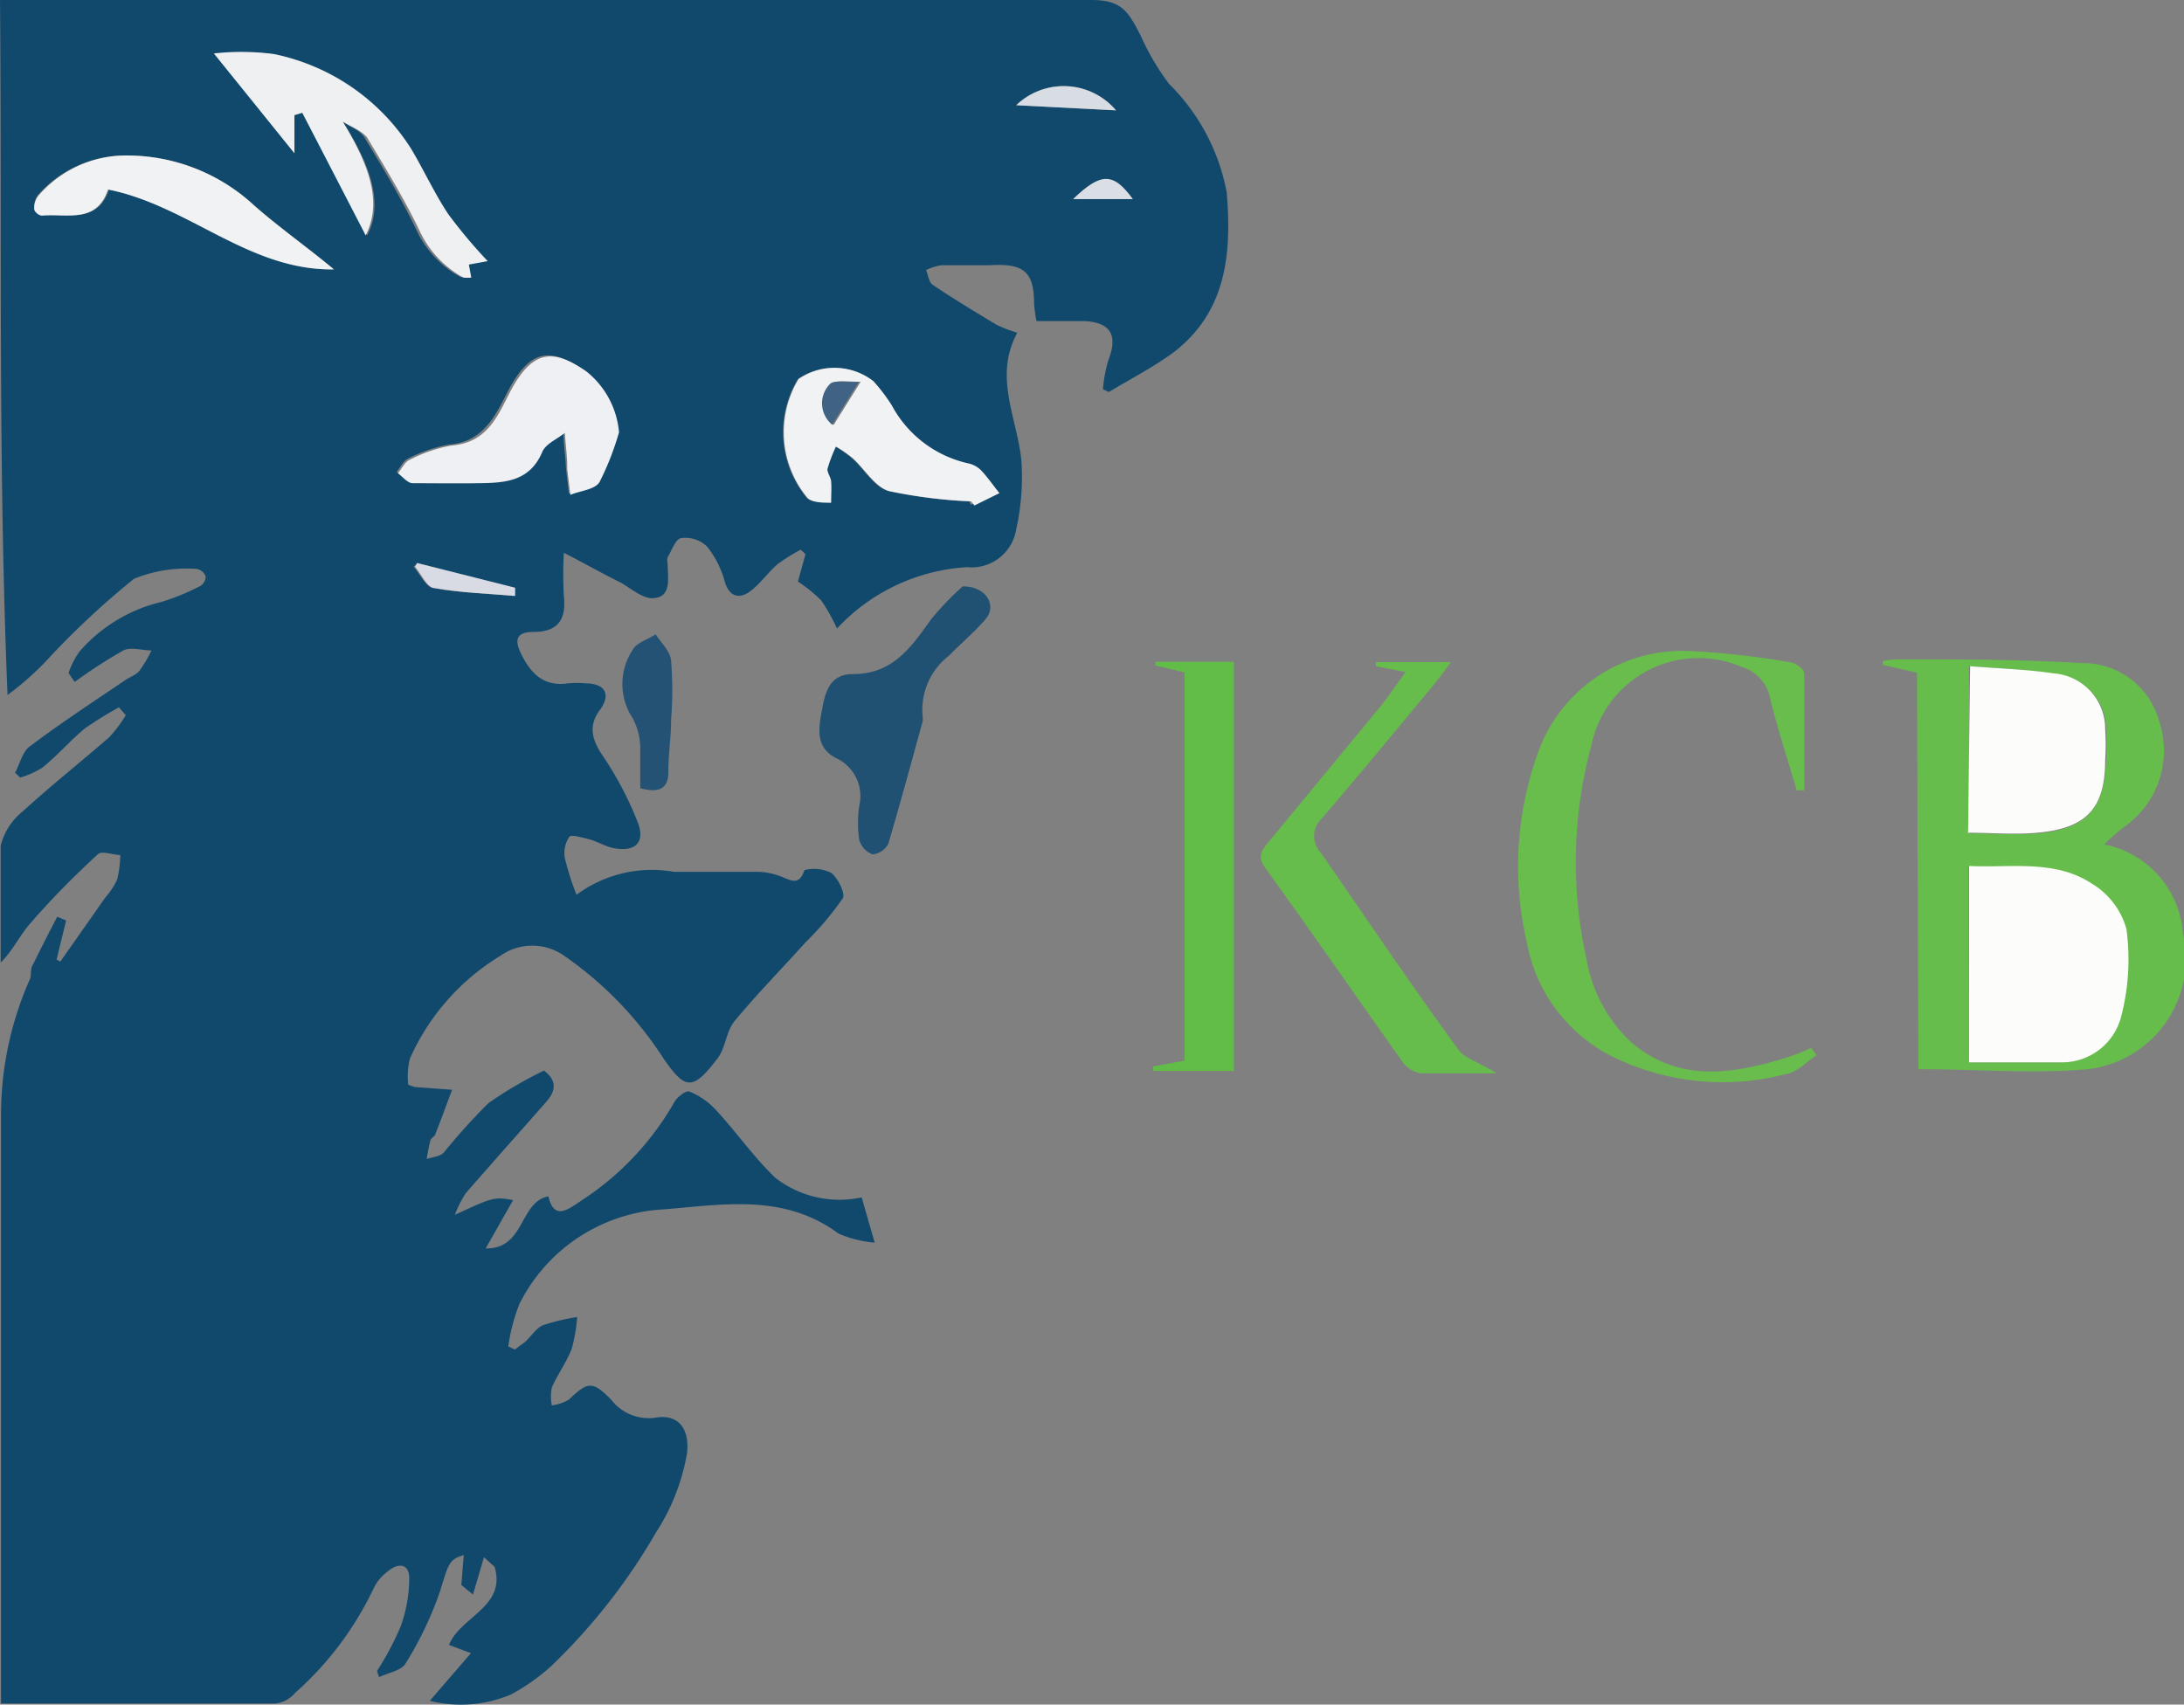 <svg xmlns="http://www.w3.org/2000/svg" viewBox="0 0 63.72 49.74"><rect x="0" y="0" width="63.72" height="49.74" fill="#808080" stroke="none"/><defs><style>.cls-1{fill:#11496d;}.cls-2{fill:#67bd4b;}.cls-3{fill:#69bd4d;}.cls-4{fill:#62bc48;}.cls-5{fill:#205072;}.cls-6{fill:#245274;}.cls-7{fill:#eff0f2;}.cls-8{fill:#eff0f3;}.cls-9{fill:#f1f2f4;}.cls-10{fill:#d8dce3;}.cls-11{fill:#d8dbe3;}.cls-12{fill:#dadee5;}.cls-13{fill:#fcfdfb;}.cls-14{fill:#416383;}</style></defs><g id="Layer_2" data-name="Layer 2"><g id="Layer_1-2" data-name="Layer 1"><path class="cls-1" d="M16,34.91c.16.68.53.42.92.15a8.36,8.36,0,0,0,2.76-2.91c.08-.14.34-.34.43-.3a2.13,2.13,0,0,1,.75.51c.6.64,1.11,1.38,1.75,2a3.05,3.05,0,0,0,2.53.58l.38,1.32A3.34,3.34,0,0,1,24.47,36c-1.59-1.18-3.36-.85-5.11-.71a5,5,0,0,0-4.21,2.77,5.42,5.42,0,0,0-.32,1.23l.19.09.31-.23c.17-.16.31-.39.51-.48a6.37,6.37,0,0,1,1-.24,4.76,4.76,0,0,1-.16.93c-.15.39-.41.74-.58,1.13a1.32,1.32,0,0,0,0,.52,1.29,1.29,0,0,0,.5-.17c.56-.54.69-.54,1.23,0a1.38,1.38,0,0,0,1.28.53c.68-.12,1,.31.94,1a6.11,6.11,0,0,1-.9,2.33,17.63,17.63,0,0,1-3.06,3.91,5.93,5.93,0,0,1-1.19.84,3.75,3.75,0,0,1-2.36.18l1.2-1.39L13.1,48c.33-.83,1.68-1.11,1.33-2.28l-.31-.28-.32,1.09-.34-.28.07-.87c-.44.12-.45.28-.69,1.05a10.32,10.32,0,0,1-1,2.1c-.12.22-.51.28-.78.41L11,48.76a8.54,8.54,0,0,0,.69-1.3,4.17,4.17,0,0,0,.25-1.4c0-.43-.31-.47-.62-.21a1.32,1.32,0,0,0-.41.48A9.52,9.52,0,0,1,8.61,49.4a.88.88,0,0,1-.58.31c-2.65,0-5.29,0-8,0,0-.24,0-.45,0-.65,0-5.51,0-11,0-16.54a9.72,9.72,0,0,1,.84-3.94c.06-.13,0-.3.09-.43.23-.47.47-.94.71-1.4l.26.11L1.65,28l.11.06,1.32-1.88a2.11,2.11,0,0,0,.34-.52,3.29,3.29,0,0,0,.09-.71c-.23,0-.56-.15-.68,0-.68.63-1.33,1.28-1.95,2-.3.34-.5.78-.86,1.14,0-1.14,0-2.28,0-3.41a1.84,1.84,0,0,1,.64-1c.82-.75,1.69-1.44,2.53-2.17a4,4,0,0,0,.48-.64l-.2-.23a11.18,11.18,0,0,0-1,.62c-.42.35-.79.78-1.22,1.13a2.5,2.5,0,0,1-.66.3l-.15-.14c.14-.26.21-.61.43-.77.9-.68,1.85-1.3,2.78-1.93.14-.1.32-.15.42-.28a3.82,3.82,0,0,0,.35-.59c-.28,0-.61-.11-.82,0a14.33,14.33,0,0,0-1.42.92L2,19.64A2.26,2.26,0,0,1,2.33,19a4.55,4.55,0,0,1,2.36-1.43,6.55,6.55,0,0,0,1.17-.48A.33.33,0,0,0,6,16.82a.34.34,0,0,0-.27-.22,4.06,4.06,0,0,0-1.82.29,24,24,0,0,0-2.51,2.34A8.38,8.38,0,0,1,.22,20.28C-.06,13.51.06,6.79,0,0H.76Q16.3,0,31.84,0c.9,0,1.08.34,1.45,1.06a7.16,7.16,0,0,0,.82,1.39,6,6,0,0,1,1.68,3.16c.15,1.78,0,3.49-1.56,4.68-.59.43-1.25.77-1.88,1.15l-.17-.08a4,4,0,0,1,.16-.86c.28-.71.07-1.09-.7-1.13-.46,0-.92,0-1.4,0a4.33,4.33,0,0,1-.07-.51c0-.95-.32-1.18-1.3-1.12-.47,0-.93,0-1.4,0a1.56,1.56,0,0,0-.45.14c.06.15.08.35.19.43.61.41,1.24.79,1.87,1.17a4.24,4.24,0,0,0,.6.23c-.7,1.29,0,2.49.12,3.73a7,7,0,0,1-.15,2,1.32,1.32,0,0,1-1.44,1.11,5.64,5.64,0,0,0-3.79,1.79,5.58,5.58,0,0,0-.46-.82,4.39,4.39,0,0,0-.68-.55l.22-.8-.14-.13a5.79,5.79,0,0,0-.67.42c-.29.25-.51.58-.81.8s-.61.17-.74-.31a2.81,2.81,0,0,0-.51-1,.91.91,0,0,0-.74-.25c-.17,0-.29.36-.41.56a.39.39,0,0,0,0,.19c0,.4.12.94-.37,1-.31.06-.69-.27-1-.45-.51-.25-1-.53-1.66-.87a12.18,12.18,0,0,0,0,1.25c.08.7-.17,1.06-.89,1.06-.55,0-.52.29-.37.61.27.56.64,1,1.38.89a2.85,2.85,0,0,1,.51,0c.57,0,.76.32.42.78s-.23.86.07,1.31a10,10,0,0,1,1.05,2c.21.58-.12.85-.76.71-.24-.06-.46-.2-.71-.26s-.49-.13-.54-.06a.84.84,0,0,0-.13.62,8.14,8.14,0,0,0,.34,1.07c-.06,0,0,0,0,0a3.69,3.69,0,0,1,2.84-.67c.81,0,1.62,0,2.43,0a2,2,0,0,1,.68.13c.28.1.54.31.7-.18a1.13,1.13,0,0,1,.78.08c.2.15.42.61.34.74a8.87,8.87,0,0,1-1.09,1.29c-.69.77-1.42,1.51-2.08,2.31-.24.3-.25.78-.49,1.08-.72.95-.94.91-1.57,0a10.65,10.65,0,0,0-2.9-3,1.61,1.61,0,0,0-1.86,0,6.68,6.68,0,0,0-2.64,3,2.15,2.15,0,0,0-.05.76,1.19,1.19,0,0,0,.2.07l1.08.08c-.16.42-.31.85-.48,1.27,0,.08-.13.13-.15.2a4.86,4.86,0,0,0-.11.55c.17-.06.39-.07.5-.19a18,18,0,0,1,1.3-1.44,11.85,11.85,0,0,1,1.62-.95c.39.29.35.6.06.92-.78.89-1.57,1.77-2.35,2.67a3.51,3.51,0,0,0-.31.62c1.12-.52,1.16-.53,1.7-.43l-.8,1.41C15.32,36.45,15.15,35.07,16,34.91ZM10,3.55c.21.15.49.25.62.44.54.89,1.08,1.78,1.53,2.72a3,3,0,0,0,1.28,1.37,1.13,1.13,0,0,0,.23,0l-.07-.38.55-.1A14.67,14.67,0,0,1,13,6.25c-.4-.6-.71-1.28-1.08-1.9A6.2,6.2,0,0,0,8,1.58a7.13,7.13,0,0,0-1.73,0L8.59,4.47V3.36l.23-.07,1.89,3.58C11.17,6,10.88,4.92,10,3.55Zm8,9.06a2.55,2.55,0,0,0-.95-1.8c-1-.68-1.59-.65-2.26.66-.35.69-.71,1.42-1.67,1.5a4.22,4.22,0,0,0-1.21.41c-.14.06-.23.26-.34.39.14.1.28.28.43.29.64,0,1.28,0,1.92,0s1.49,0,1.86-.91c.1-.24.43-.37.66-.56,0,.34.05.68.07,1,0,0,0,0,0,.06l.09.75c.29-.12.71-.15.85-.37A8,8,0,0,0,18.06,12.61Zm10.27,2,.06.12.73-.36c-.18-.22-.34-.46-.54-.67a.74.74,0,0,0-.38-.2A3.36,3.36,0,0,1,26,11.83a5.12,5.12,0,0,0-.54-.71,1.85,1.85,0,0,0-2.18-.06,3,3,0,0,0,.27,3.48c.15.13.45.09.68.13,0-.21.05-.42,0-.62s-.14-.25-.11-.36a4.44,4.44,0,0,1,.25-.66,3.45,3.45,0,0,1,.5.35c.35.32.64.83,1.05.95A14.46,14.46,0,0,0,28.33,14.63ZM9.74,7.86C9,7.24,8.16,6.65,7.42,6A5.46,5.46,0,0,0,3.53,4.54,3.38,3.38,0,0,0,1.1,5.7.57.57,0,0,0,1,6.1c0,.08.17.2.26.19.73-.06,1.59.23,1.92-.76C5.51,6,7.26,7.9,9.74,7.86ZM32.56,3.22a2,2,0,0,0-2.91-.15ZM12.17,16.43l-.1.11c.19.22.35.58.57.62.78.14,1.57.16,2.35.23l0-.24ZM33.05,5.81c-.58-.77-.95-.76-1.74,0Z"/><path class="cls-2" d="M55.93,19.63l-1-.23v-.11a2.65,2.65,0,0,1,.38-.05c1.82,0,3.63,0,5.44.11A2.3,2.3,0,0,1,63,21.06a2.71,2.71,0,0,1-1,3.05,6.55,6.55,0,0,0-.61.53,2.86,2.86,0,0,1,2.3,2.61,3.24,3.24,0,0,1-2.78,3.95c-1.6.14-3.23,0-4.94,0ZM57.45,31c.94,0,1.82,0,2.69,0a1.78,1.78,0,0,0,1.74-1.37,6.59,6.59,0,0,0,.14-2.5,2.24,2.24,0,0,0-1-1.32c-1.09-.72-2.36-.46-3.59-.52Zm0-11.55v4.87c.69,0,1.33.05,2,0,1.43-.14,1.94-.7,2-2.12a6.58,6.58,0,0,0,0-.89,1.62,1.62,0,0,0-1.5-1.64C59.13,19.53,58.32,19.51,57.48,19.44Z"/><path class="cls-3" d="M53,30.79c-.28.18-.54.48-.85.54A7.29,7.29,0,0,1,47,30.81a4.67,4.67,0,0,1-2.46-3.34A9.76,9.76,0,0,1,44.86,22a4.46,4.46,0,0,1,4.47-3,23.17,23.17,0,0,1,2.86.32c.17,0,.44.2.45.32,0,1.14,0,2.28,0,3.42l-.22,0c-.26-.89-.55-1.77-.77-2.66a1.19,1.19,0,0,0-.84-.94,3.19,3.19,0,0,0-4.38,2.29A13,13,0,0,0,46.29,28a4.3,4.3,0,0,0,1.32,2.43c1.39,1.17,2.94.91,4.49.44a6,6,0,0,0,.74-.29Z"/><path class="cls-2" d="M43.67,31.32c-.83,0-1.53,0-2.22,0a.83.83,0,0,1-.54-.35c-1.33-1.87-2.64-3.77-4-5.65-.21-.29-.13-.47.07-.71l3.34-4.05c.22-.28.42-.58.69-.95l-.87-.17v-.12h2.19c-.19.26-.36.49-.54.71-1.07,1.29-2.14,2.59-3.24,3.87a.7.7,0,0,0,0,1c1.32,1.91,2.62,3.84,4,5.73C42.72,30.88,43.16,31,43.67,31.32Z"/><path class="cls-4" d="M33.64,31.12l.92-.17V19.62l-.85-.2v-.11H36V31.25H33.65Z"/><path class="cls-5" d="M28.09,17.11c.69,0,1,.56.67.95s-.72.71-1.07,1.07a2,2,0,0,0-.77,1.79.57.57,0,0,1,0,.13c-.33,1.19-.65,2.38-1,3.56a.57.57,0,0,1-.46.32.63.63,0,0,1-.39-.42,3.37,3.37,0,0,1,0-1,1.22,1.22,0,0,0-.66-1.38c-.65-.32-.52-.91-.42-1.46s.26-1,.9-1c1.16,0,1.7-.79,2.27-1.59A8.14,8.14,0,0,1,28.09,17.11Z"/><path class="cls-6" d="M18.68,23c0-.44,0-.82,0-1.2a1.9,1.9,0,0,0-.22-.84,1.81,1.81,0,0,1,0-2c.12-.21.44-.3.67-.45.16.25.43.5.45.77a11,11,0,0,1,0,1.72c0,.51-.08,1-.08,1.52S19.21,23.14,18.68,23Z"/><path class="cls-7" d="M10,3.55c.84,1.37,1.13,2.4.67,3.32L8.82,3.29l-.23.07V4.47L6.24,1.56A7.13,7.13,0,0,1,8,1.58a6.2,6.2,0,0,1,4,2.77c.37.62.68,1.3,1.08,1.9a14.67,14.67,0,0,0,1.15,1.37l-.55.1.07.38a1.13,1.13,0,0,1-.23,0,3,3,0,0,1-1.28-1.37c-.45-.94-1-1.83-1.53-2.72C10.53,3.8,10.25,3.7,10,3.55Z"/><path class="cls-8" d="M18.06,12.61a8,8,0,0,1-.57,1.46c-.14.22-.56.25-.85.37l-.09-.75s0,0,0-.06c0-.33-.05-.67-.07-1-.23.19-.56.32-.66.56-.37.87-1.1.9-1.86.91s-1.28,0-1.92,0c-.15,0-.29-.19-.43-.29.11-.13.2-.33.34-.39A4.22,4.22,0,0,1,13.18,13c1-.08,1.32-.81,1.67-1.5.67-1.31,1.28-1.34,2.26-.66A2.55,2.55,0,0,1,18.06,12.61Z"/><path class="cls-9" d="M28.33,14.63a14.46,14.46,0,0,1-2.39-.3c-.41-.12-.7-.63-1.05-.95a3.45,3.45,0,0,0-.5-.35,4.44,4.44,0,0,0-.25.66c0,.11.1.24.11.36s0,.41,0,.62c-.23,0-.53,0-.68-.13a3,3,0,0,1-.27-3.48,1.85,1.85,0,0,1,2.18.06,5.12,5.12,0,0,1,.54.71,3.36,3.36,0,0,0,2.22,1.69.74.74,0,0,1,.38.2c.2.21.36.45.54.67l-.73.36Zm-4-2.24.78-1.25c-.37,0-.74-.06-.85.07A.8.8,0,0,0,24.28,12.39Z"/><path class="cls-9" d="M9.74,7.86C7.26,7.9,5.51,6,3.15,5.53c-.33,1-1.19.7-1.92.76C1.14,6.3,1,6.18,1,6.1a.57.57,0,0,1,.13-.4A3.38,3.38,0,0,1,3.53,4.54,5.46,5.46,0,0,1,7.42,6C8.16,6.65,9,7.24,9.74,7.86Z"/><path class="cls-10" d="M32.56,3.22l-2.91-.15A2,2,0,0,1,32.56,3.22Z"/><path class="cls-11" d="M12.17,16.43l2.86.72,0,.24c-.78-.07-1.57-.09-2.35-.23-.22,0-.38-.4-.57-.62Z"/><path class="cls-12" d="M33.05,5.81H31.31C32.1,5.05,32.47,5,33.05,5.81Z"/><path class="cls-13" d="M57.45,31V25.27c1.23.06,2.5-.2,3.59.52a2.24,2.24,0,0,1,1,1.32,6.59,6.59,0,0,1-.14,2.5A1.78,1.78,0,0,1,60.14,31C59.27,31,58.39,31,57.45,31Z"/><path class="cls-13" d="M57.48,19.44c.84.07,1.65.09,2.44.21a1.62,1.62,0,0,1,1.5,1.64,6.58,6.58,0,0,1,0,.89c0,1.42-.56,2-2,2.12-.64.06-1.28,0-2,0Z"/><path class="cls-14" d="M24.28,12.39a.8.8,0,0,1-.07-1.18c.11-.13.48-.05.85-.07Z"/></g></g></svg>